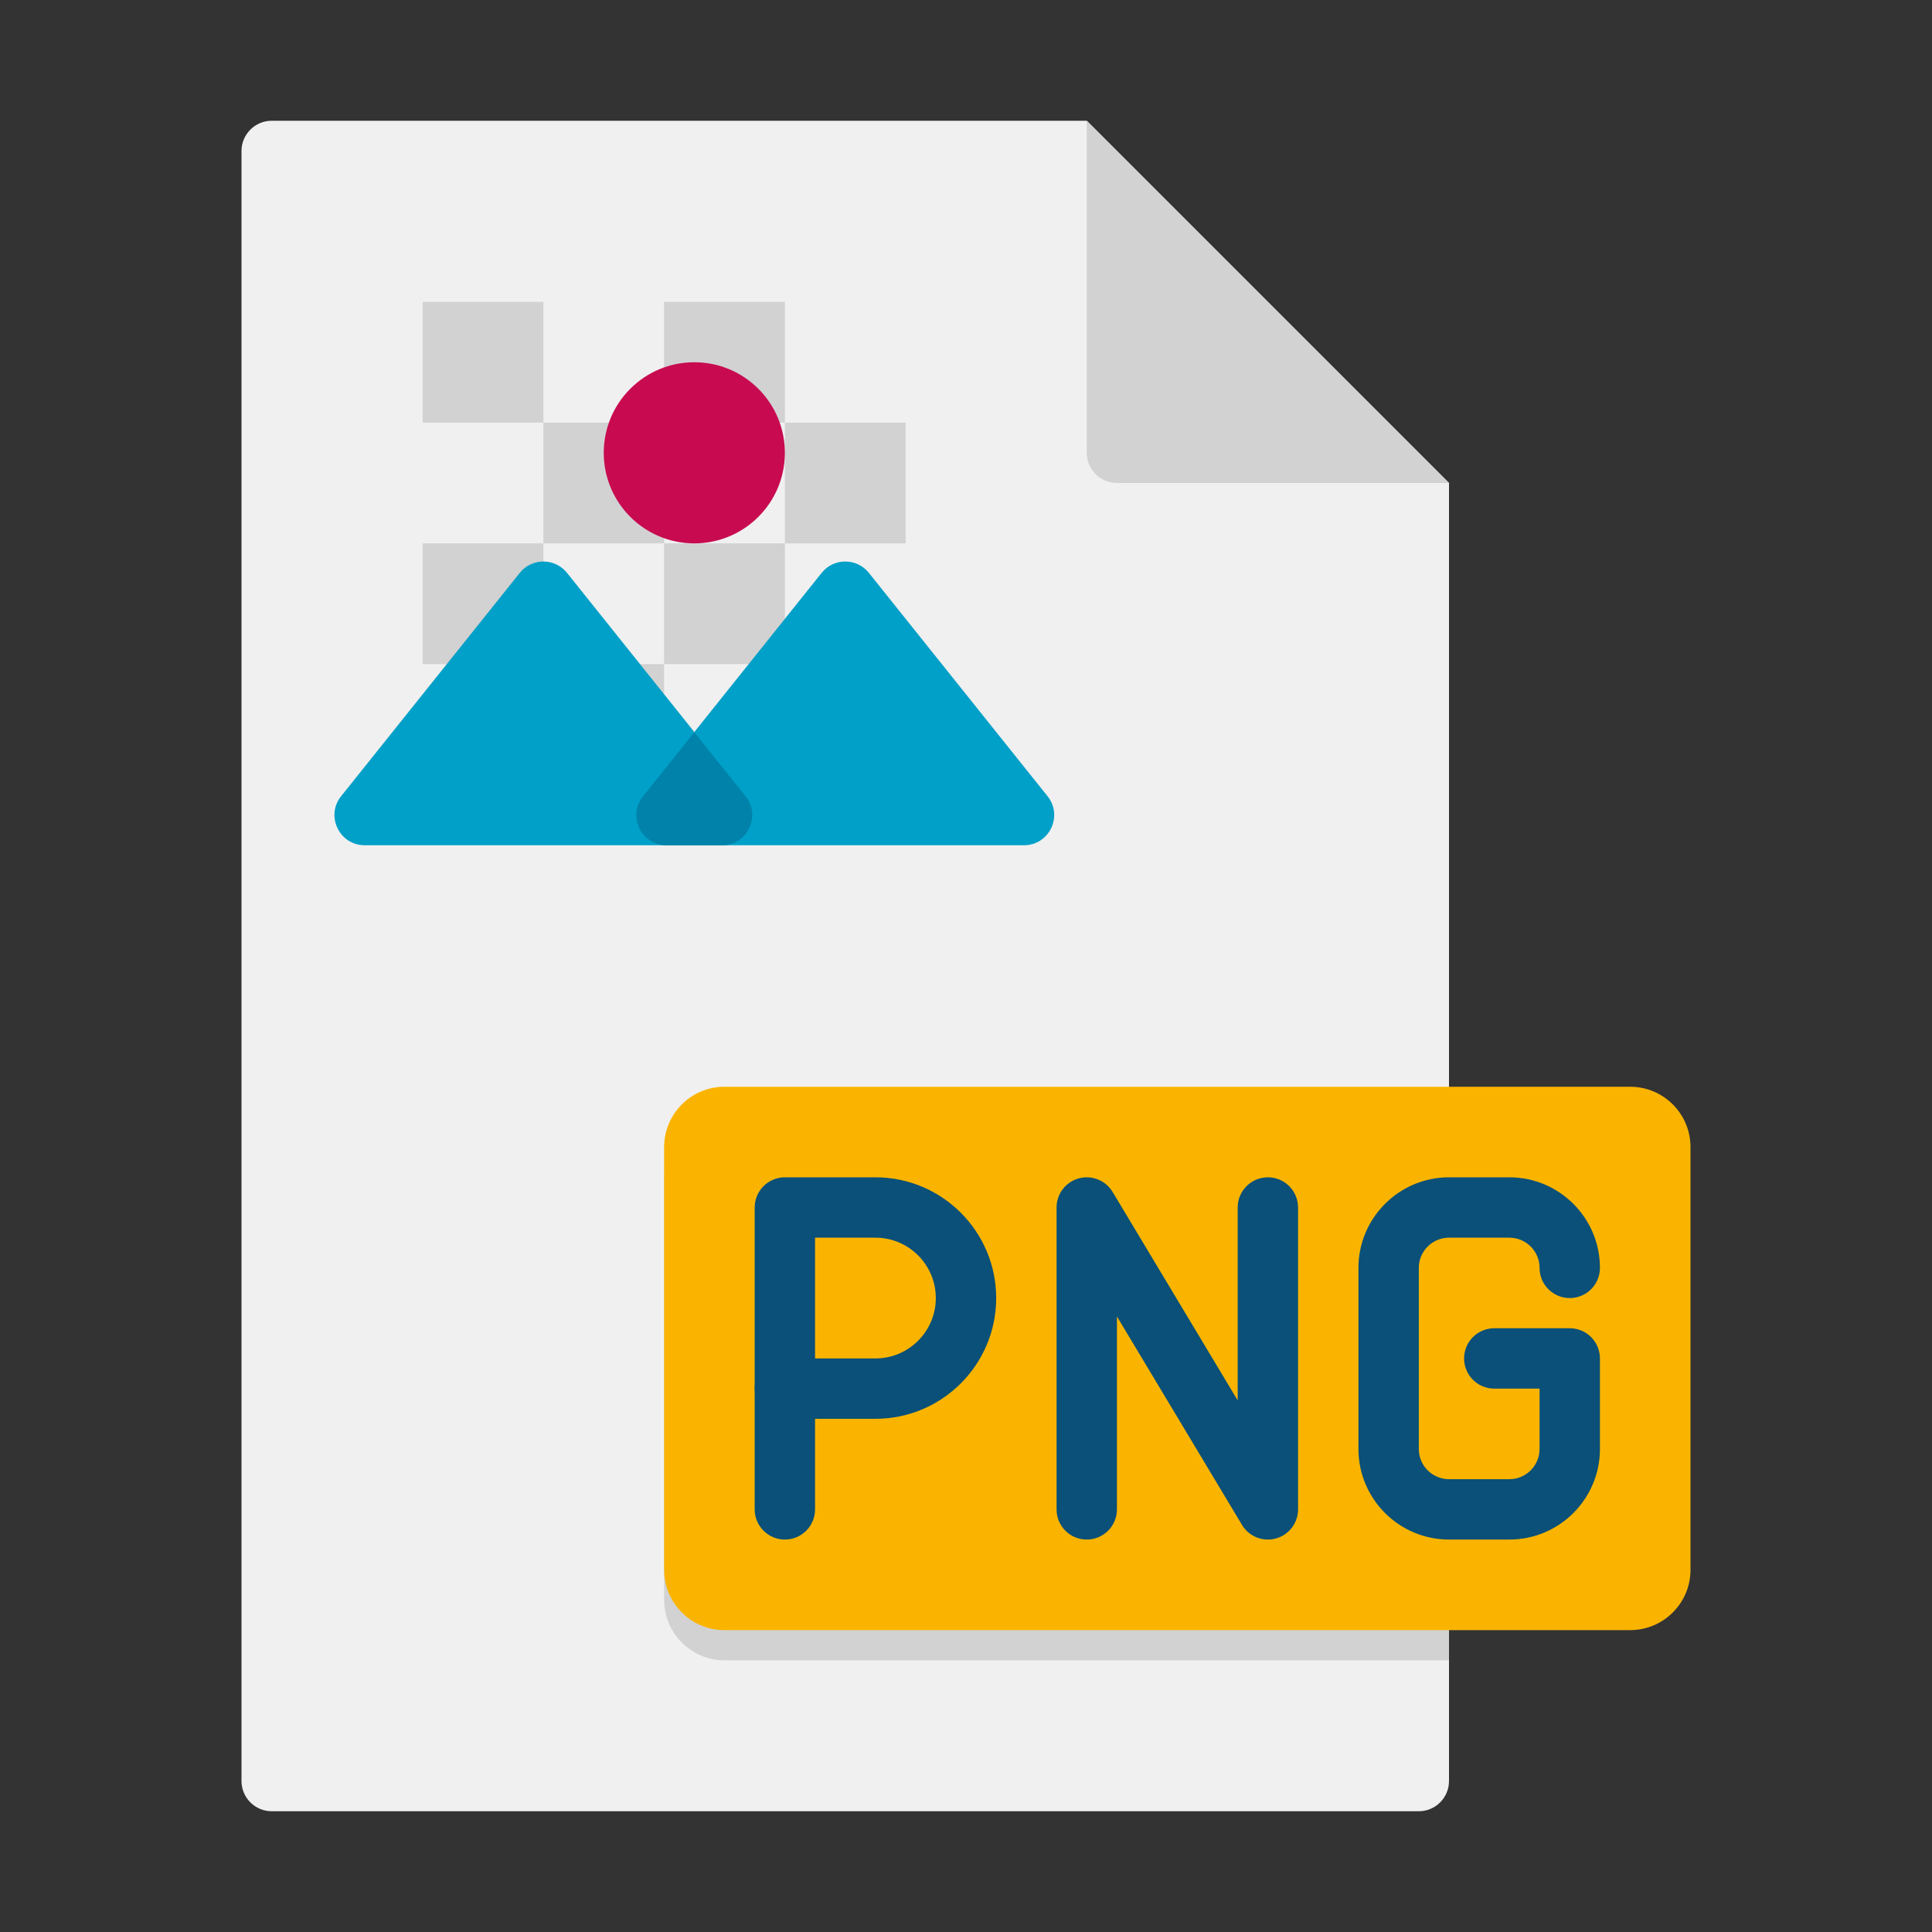 <?xml version="1.0" encoding="utf-8"?>
<!-- Generator: Adobe Illustrator 24.0.0, SVG Export Plug-In . SVG Version: 6.00 Build 0)  -->
<svg version="1.1" xmlns="http://www.w3.org/2000/svg" xmlns:xlink="http://www.w3.org/1999/xlink" x="0px" y="0px"
	 viewBox="0 0 64 64" enable-background="new 0 0 64 64" xml:space="preserve">
<rect x="0" y="0" width="64" height="64" fill="#333333" stroke="none"/>
<g id="Captions">
</g>
<g id="Icons">
	<g>
		<path fill="#F0F0F0" d="M48,16v43c0,0.55-0.45,1-1,1H9c-0.55,0-1-0.45-1-1V5c0-0.55,0.45-1,1-1h27L48,16z"/>
	</g>
	<g>
		<path fill="#D2D2D2" d="M48,37v18H24c-1.1,0-2-0.9-2-2V39c0-1.1,0.9-2,2-2H48z"/>
	</g>
	<g>
		<path fill="#FAB400" d="M54,54H24c-1.105,0-2-0.895-2-2V38c0-1.105,0.895-2,2-2h30c1.105,0,2,0.895,2,2v14
			C56,53.105,55.105,54,54,54z"/>
	</g>
	<g>
		<path fill="#D2D2D2" d="M48,16H37c-0.552,0-1-0.448-1-1V4L48,16z"/>
	</g>
	<g>
		<g>
			<path fill="#0A5078" d="M29,47h-3c-0.552,0-1-0.448-1-1v-6c0-0.552,0.448-1,1-1h3c2.206,0,4,1.794,4,4S31.206,47,29,47z M27,45h2
				c1.103,0,2-0.897,2-2s-0.897-2-2-2h-2V45z"/>
		</g>
		<g>
			<path fill="#0A5078" d="M26,51c-0.552,0-1-0.448-1-1v-4c0-0.552,0.448-1,1-1s1,0.448,1,1v4C27,50.552,26.552,51,26,51z"/>
		</g>
	</g>
	<g>
		<g>
			<path fill="#0A5078" d="M50,51h-2c-1.654,0-3-1.346-3-3v-6c0-1.654,1.346-3,3-3h2c1.654,0,3,1.346,3,3c0,0.552-0.447,1-1,1
				s-1-0.448-1-1c0-0.551-0.448-1-1-1h-2c-0.552,0-1,0.449-1,1v6c0,0.551,0.448,1,1,1h2c0.552,0,1-0.449,1-1v-2h-1.5
				c-0.553,0-1-0.448-1-1s0.447-1,1-1H52c0.553,0,1,0.448,1,1v3C53,49.654,51.654,51,50,51z"/>
		</g>
	</g>
	<g>
		<g>
			<path fill="#0A5078" d="M42,51c-0.345,0-0.674-0.179-0.857-0.485L37,43.61V50c0,0.552-0.447,1-1,1s-1-0.448-1-1V40
				c0-0.45,0.3-0.844,0.733-0.964c0.43-0.119,0.894,0.064,1.124,0.449L41,46.39V40c0-0.552,0.447-1,1-1s1,0.448,1,1v10
				c0,0.45-0.3,0.844-0.733,0.964C42.179,50.988,42.089,51,42,51z"/>
		</g>
	</g>
	<g>
		<g>
			<rect x="14" y="10" fill="#D2D2D2" width="4" height="4"/>
		</g>
		<g>
			<rect x="18" y="14" fill="#D2D2D2" width="4" height="4"/>
		</g>
		<g>
			<rect x="26" y="14" fill="#D2D2D2" width="4" height="4"/>
		</g>
		<g>
			<rect x="18" y="22" fill="#D2D2D2" width="4" height="4"/>
		</g>
		<g>
			<rect x="26" y="22" fill="#D2D2D2" width="4" height="4"/>
		</g>
		<g>
			<rect x="14" y="18" fill="#D2D2D2" width="4" height="4"/>
		</g>
		<g>
			<rect x="22" y="10" fill="#D2D2D2" width="4" height="4"/>
		</g>
		<g>
			<rect x="22" y="18" fill="#D2D2D2" width="4" height="4"/>
		</g>
	</g>
	<g>
		<g>
			<circle fill="#C80A50" cx="23" cy="15" r="3"/>
		</g>
	</g>
	<g>
		<g>
			<g>
				<path fill="#00A0C8" d="M17.219,18.976L11.3,26.375C10.776,27.03,11.242,28,12.081,28h11.839c0.839,0,1.305-0.97,0.781-1.625
					l-5.919-7.399C18.381,18.476,17.619,18.476,17.219,18.976z"/>
			</g>
			<g>
				<path fill="#00A0C8" d="M27.219,18.976L21.3,26.375C20.776,27.03,21.242,28,22.081,28h11.839c0.839,0,1.305-0.97,0.781-1.625
					l-5.919-7.399C28.381,18.476,27.619,18.476,27.219,18.976z"/>
			</g>
		</g>
		<g>
			<g>
				<path fill="#0082AA" d="M23.92,28h-1.84c-0.84,0-1.3-0.97-0.78-1.62l1.7-2.12l1.7,2.12C25.22,27.03,24.76,28,23.92,28z"/>
			</g>
		</g>
	</g>
</g>
</svg>
